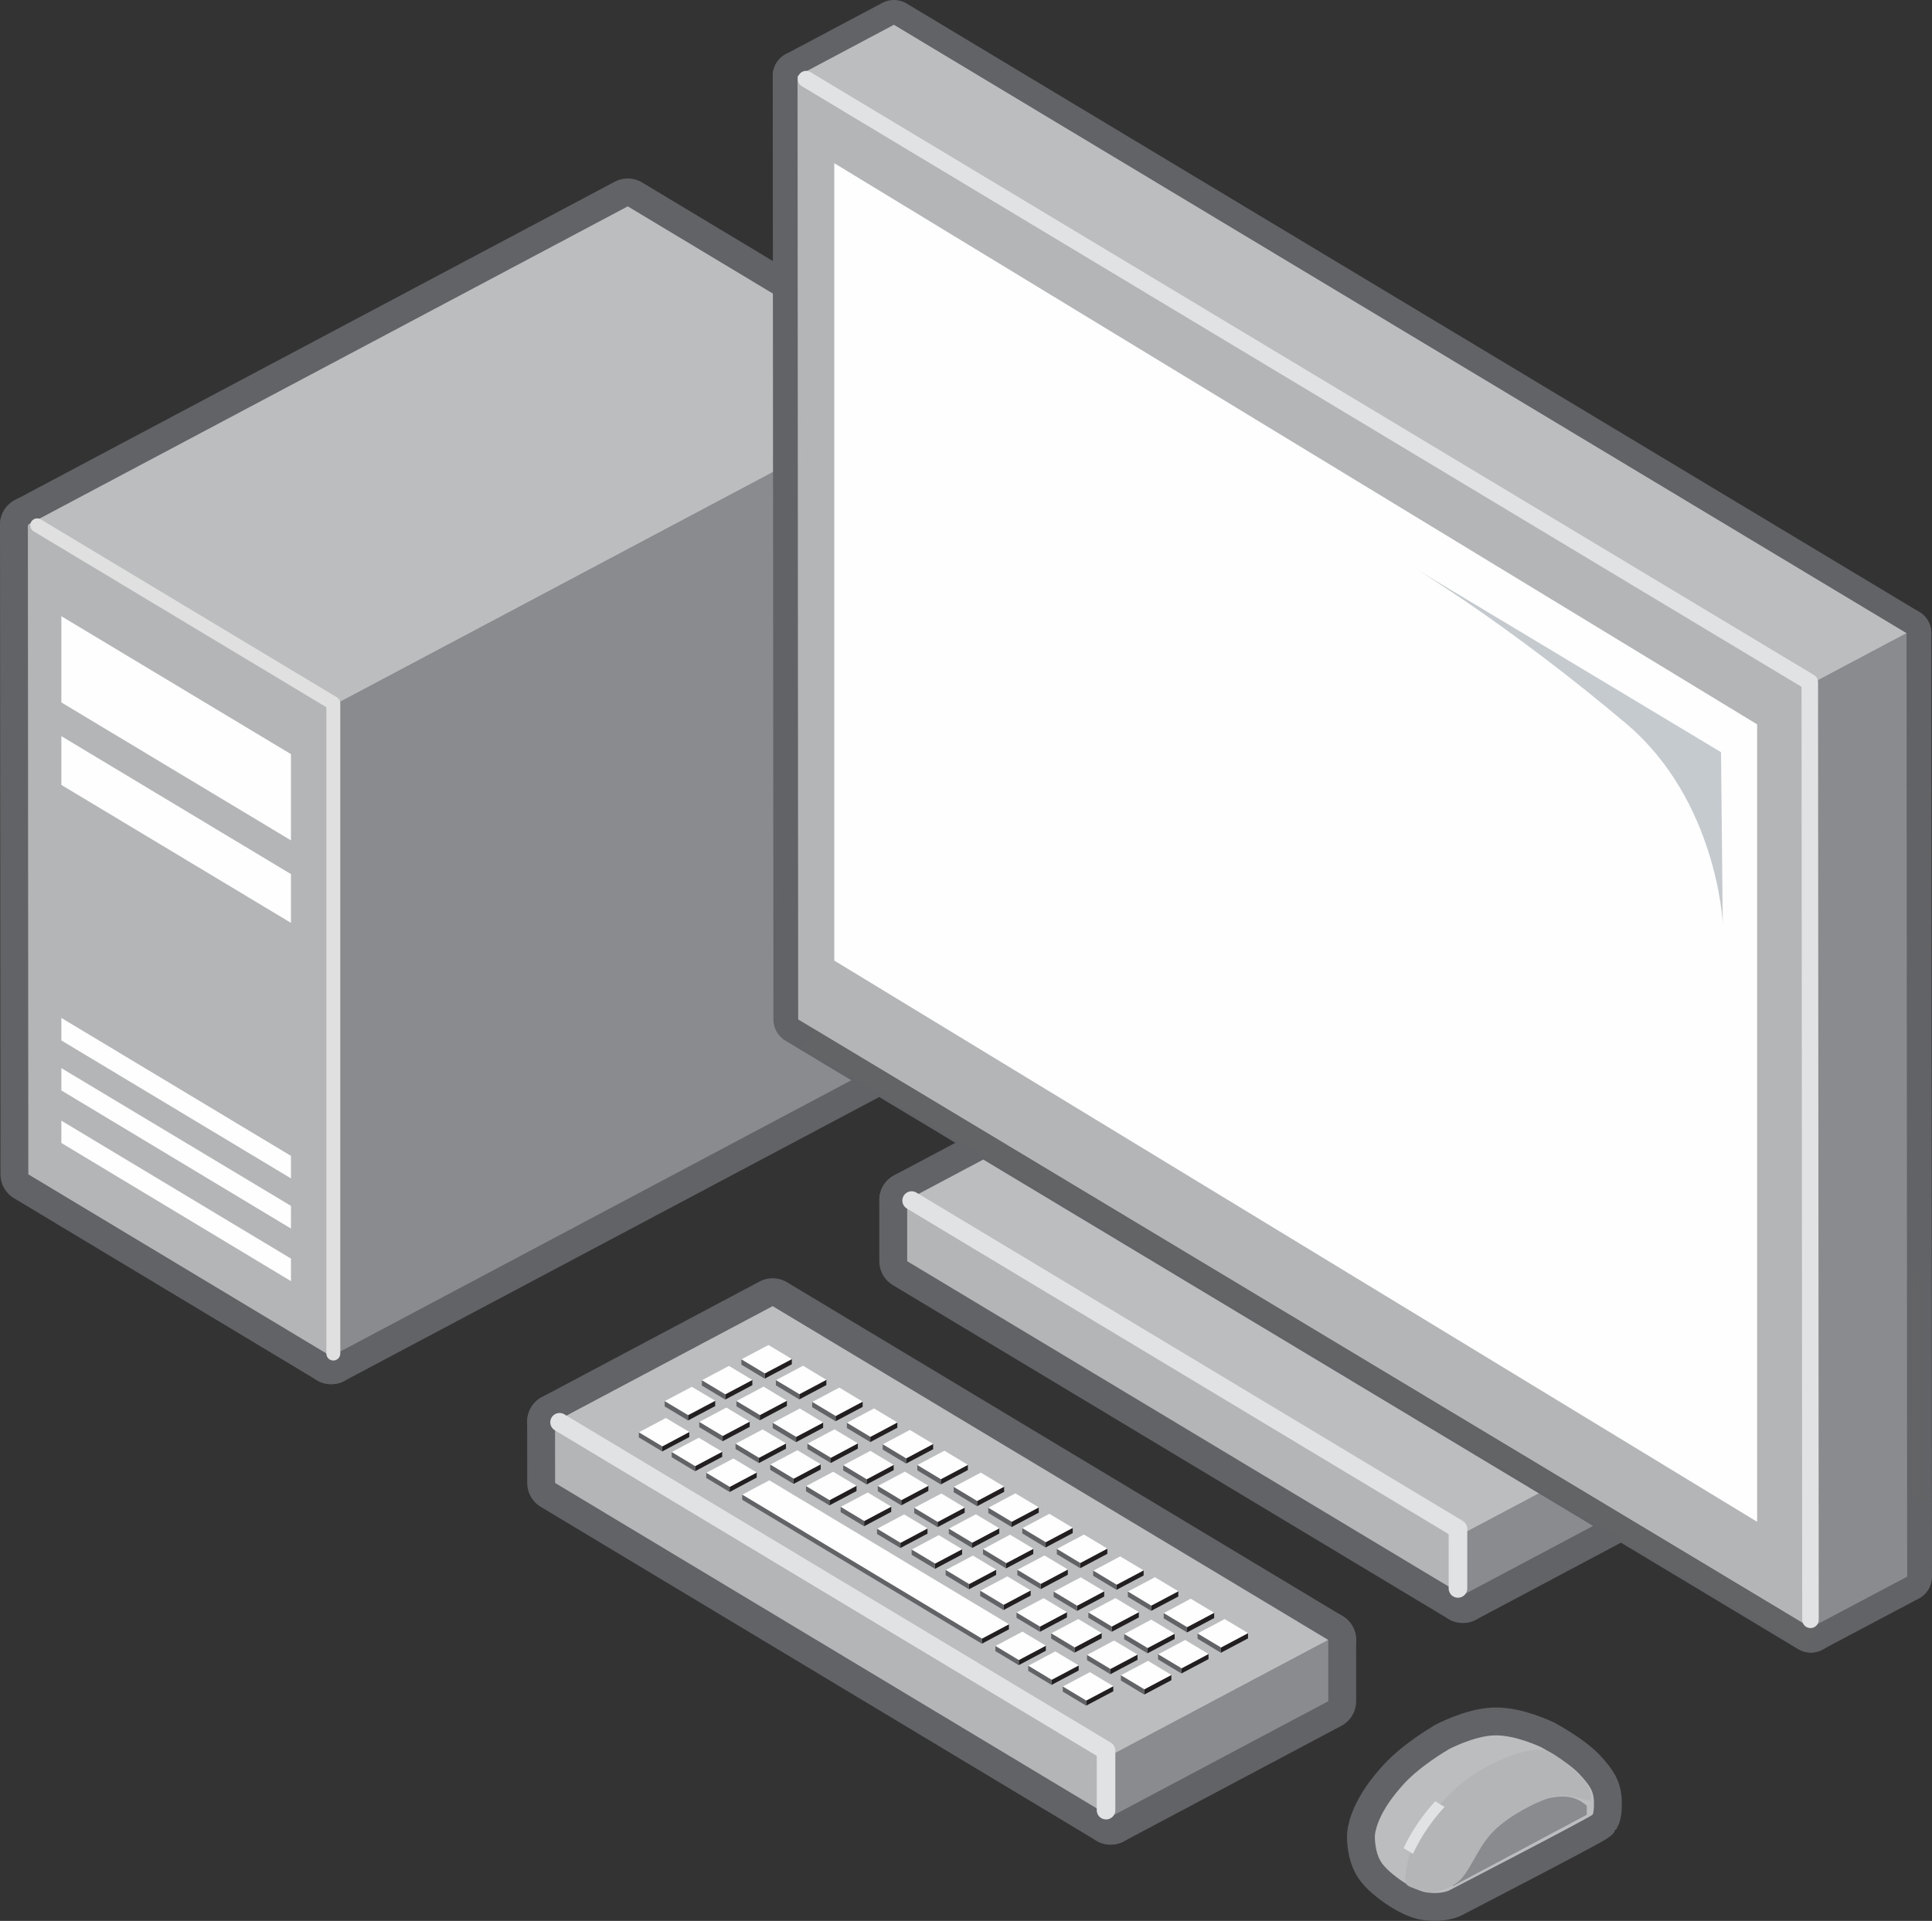 <svg xmlns="http://www.w3.org/2000/svg" xmlns:xlink="http://www.w3.org/1999/xlink" viewBox="0 0 103.97 103.382">
    <rect x="0" y="0" width="103.97" height="103.382" fill="#333333" stroke="none"/>
    <style>
        <![CDATA[.S{fill:#fefefe}.T{fill:#231f20}.U{fill:#626366}.V{fill:none}.W{stroke-linejoin:round}.X{stroke:#626366}.Y{fill:#898b8e}.Z{fill:#bbbdbf}.a{fill:#b3b5b7}.b{stroke-width:3}.c{stroke-linecap:round}.d{stroke:#e1e2e3}]]></style>
    <g transform="translate(1)">
        <g class="V W X b">
            <path d="M16.8 38.037L49.084 20.9l.025 34.96-32.284 17.136z"/>
            <path d="M.5 28.242l32.283-17.136 16.3 9.795L16.8 38.037z"/>
            <path d="M16.8 38.037l.024 34.96L.524 63.2.5 28.242z"/>
        </g>
        <path d="M16.8 38.038l32.283-17.136.025 34.958-32.284 17.137z" class="Y"/>
        <path d="M.5 28.243l32.283-17.137 16.3 9.795L16.8 38.037z" class="Z"/>
        <path d="M16.8 38.038l.024 34.96-16.3-9.795L.5 28.244z" class="a"/>
        <path d="M1.002 28.274l15.936 9.577v34.996" stroke="#dfe0df" stroke-width=".75" class="V W c"/>
        <path d="M14.658 45.228L2.302 37.804v-4.64l12.356 7.424zm0 4.44L2.302 42.244V39.62l12.356 7.424zm0 13.752L2.302 55.996v-1.212l12.356 7.425zm0 2.7L2.302 58.687v-1.2L14.658 64.9zm0 2.83L2.302 61.514v-1.2l12.356 7.424z"
              class="S"/>
        <g class="V W X b">
            <path d="M77.718 82.545l11.71-6.215.003 3.297-11.7 6.217z"/>
            <path d="M47.82 64.58l11.71-6.215 29.9 17.965-11.71 6.215z"/>
            <path d="M77.718 82.545l.002 3.3-29.9-17.967V64.58z"/>
        </g>
        <path d="M77.718 82.545l11.71-6.215.003 3.297-11.7 6.217z" class="Y"/>
        <path d="M47.82 64.58l11.71-6.215 29.9 17.965-11.71 6.215z" class="Z"/>
        <path d="M77.718 82.545l.002 3.3-29.9-17.967V64.58z" class="a"/>
        <g class="V W">
            <path d="M48.06 64.614l29.4 17.67v3.205" class="c d"/>
            <g stroke-width="2.668" class="X">
                <path d="M96.414 36.83l5.186-2.753.036 50.778L96.45 87.6z"/>
                <path d="M41.92 4.088l5.187-2.754L101.6 34.078l-5.186 2.753z"/>
                <path d="M96.414 36.83l.035 50.78-54.494-32.744-.036-50.778z"/>
            </g>
        </g>
        <path d="M96.412 36.83l5.187-2.753.036 50.778L96.45 87.6z" class="Y"/>
        <path d="M41.92 4.088l5.186-2.754L101.6 34.078l-5.188 2.753z" class="Z"/>
        <path d="M96.412 36.83l.037 50.78-54.495-32.744-.035-50.778z" class="a"/>
        <path d="M93.56 81.903L43.896 51.698V8.783L93.56 38.985z" class="S"/>
        <g transform="translate(28 3.383)">
            <path d="M47.134 27.198L63.617 37.1l.092 9.216s-.293-6.608-5.193-10.75c-6.256-5.286-11.382-8.368-11.382-8.368"
                  fill="#c4cace"/>
            <g class="V">
                <path d="M14.554 52.532l53.9 32.38" stroke="#636466" stroke-width="1.156"/>
                <path d="M14.378.875L68.393 33.33l.037 50.465" stroke-width=".889" class="W c d"/>
            </g>
            <g transform="translate(74 64)">
                <defs>
                    <filter id="A" filterUnits="userSpaceOnUse" x="-.369" y=".723" width="1.29" height="13.342">
                        <feColorMatrix values="1 0 0 0 0 0 1 0 0 0 0 0 1 0 0 0 0 0 1 0"/>
                    </filter>
                    <path id="B" d="M12.45 75.442l1.46-.773 1.256.753-1.457.776z"/>
                    <path id="C" d="M21.316 80.768l1.46-.773v.283l-1.46.773z"/>
                    <path id="D" d="M20.06 80.014l1.457-.775 1.258.755-1.46.774z"/>
                </defs>
                <mask maskUnits="userSpaceOnUse" x="-.369" y=".723" width="1.29" height="13.342" id="E">
                    <g filter="url(#A)">
                        <path d="M.276.723H.97v13.342H.276z" fill="#fff"/>
                    </g>
                </mask>
                <path d="M.276.723v13.342" mask="url(#E)" stroke="#636466" stroke-width="1.29" class="V"/>
            </g>
            <path d="M48.926 90.78s1.375-.734 2.5-.766 2.516.64 2.516.64 1.375.734 2.046 1.437.72.985.766 1.235.03.828-.047.953-7.75 4.094-7.75 4.094-.453.203-1.187.093-2-1-2.407-1.578-.375-1.468-.375-1.468.016-1.047 1.39-2.6c.906-1.094 2.547-2.03 2.547-2.03z"
                  class="V W X b"/>
            <path d="M48.926 90.78s1.375-.734 2.5-.766 2.516.64 2.516.64 1.377.734 2.046 1.437.72.985.766 1.235.03.828-.047.953-7.75 4.094-7.75 4.094-.453.203-1.187.093-2-1-2.407-1.578-.375-1.468-.375-1.468.016-1.047 1.39-2.6c.906-1.094 2.547-2.03 2.547-2.03"
                  class="Z"/>
            <path d="M49.127 98.07c.012-.1.89-2.55 3.768-4.107 2.884-1.518 3.548.12 3.5-.223l-.006.547-7.19 3.836"
                  class="Y"/>
            <path d="M46.832 96.506c.187-.75 1.266-2.39 1.992-3.14s1.36-1.242 2.46-1.804 2.438-.985 3.094-.657 1.57 1.15 1.945 1.64.28 1.008.28 1.008-1.382-.47-2.203-.188-2.133.938-2.976 1.758-1.172 1.9-1.758 2.578-1.71.774-1.71.774-1.148-.235-1.266-.446-.046-.773.14-1.523"
                  class="a"/>
            <path d="M48.738 93.864l-.504-.303c-.918.996-1.445 1.975-1.7 2.524l.506.302c.252-.548.78-1.53 1.697-2.523"
                  fill="#e1e2e3"/>
            <g class="V W X b">
                <path d="M30.77 91.095l11.71-6.215v3.297l-11.71 6.217z"/>
                <path d="M.87 73.13l11.71-6.217 29.9 17.966-11.71 6.215z"/>
                <path d="M30.77 91.095l.002 3.3-29.9-17.966L.87 73.13z"/>
            </g>
            <path d="M30.77 91.095l11.71-6.215v3.297l-11.71 6.217z" class="Y"/>
            <path d="M.87 73.13l11.71-6.217 29.9 17.966-11.71 6.215z" class="Z"/>
            <path d="M30.77 91.095l.002 3.3-29.9-17.966L.87 73.13z" class="a"/>
            <path d="M8.027 72.784l1.46-.773v.28l-1.46.775z" class="T"/>
            <path d="M6.77 72.028l1.457-.773L9.486 72l-1.46.774z" class="S"/>
            <path d="M8.027 72.784v.283L6.77 72.31v-.283z" class="U"/>
            <path d="M9.888 73.9l1.457-.773v.283l-1.457.773z" class="T"/>
            <path d="M8.63 73.147l1.46-.775 1.256.755-1.457.774z" class="S"/>
            <path d="M9.888 73.9v.283l-1.258-.756v-.28z" class="U"/>
            <path d="M11.84 75.075l1.457-.773v.283l-1.457.773z" class="T"/>
            <path d="M10.583 74.32l1.46-.773 1.256.755-1.457.774z" class="S"/>
            <path d="M11.84 75.075v.283l-1.258-.756v-.283z" class="U"/>
            <path d="M13.708 76.198l1.457-.775v.283l-1.457.773z" class="T"/>
            <use xlink:href="#B" class="S"/>
            <path d="M13.708 76.198v.28l-1.258-.754v-.283z" class="U"/>
            <path d="M15.636 77.356l1.457-.775v.283l-1.457.773z" class="T"/>
            <use xlink:href="#B" x="1.928" y="1.158" class="S"/>
            <path d="M15.636 77.356v.28l-1.258-.754V76.6z" class="U"/>
            <path d="M17.503 78.477l1.457-.773v.28l-1.457.775z" class="T"/>
            <path d="M16.24 77.717l1.457-.773 1.264.76-1.458.774z" class="S"/>
            <path d="M17.503 78.477v.283L16.24 78v-.283z" class="U"/>
            <path d="M19.456 79.65l1.457-.773v.28l-1.457.773z" class="T"/>
            <path d="M18.198 78.895l1.46-.773 1.255.755-1.456.774z" class="S"/>
            <path d="M19.456 79.65v.28l-1.258-.754v-.283z" class="U"/>
            <use xlink:href="#C" class="T"/>
            <use xlink:href="#D" class="S"/>
            <path d="M21.316 80.768v.283l-1.256-.756v-.28z" class="U"/>
            <path d="M23.146 81.87l1.46-.774v.283l-1.46.772z" class="T"/>
            <path d="M21.9 81.114l1.457-.775 1.258.755-1.46.775z" class="S"/>
            <path d="M23.146 81.87v.28l-1.256-.755v-.28z" class="U"/>
            <path d="M25.007 82.986l1.457-.773v.28l-1.457.775z" class="T"/>
            <path d="M23.75 82.23l1.46-.772 1.256.754-1.457.774z" class="S"/>
            <path d="M25.007 82.986v.283l-1.258-.756v-.283z" class="U"/>
            <path d="M26.96 84.16l1.457-.775v.283l-1.457.773z" class="T"/>
            <use xlink:href="#B" x="13.252" y="7.962" class="S"/>
            <path d="M26.96 84.16v.28l-1.258-.754v-.283z" class="U"/>
            <use xlink:href="#C" x="7.51" y="4.512" class="T"/>
            <path d="M27.57 84.525l1.458-.773 1.258.755-1.46.774z" class="S"/>
            <path d="M28.826 85.28v.283l-1.257-.756v-.283z" class="U"/>
            <use xlink:href="#C" x="9.438" y="5.672" class="T"/>
            <use xlink:href="#D" x="9.438" y="5.671" class="S"/>
            <path d="M30.754 86.44v.283l-1.256-.756v-.28z" class="U"/>
            <path d="M32.578 87.535l1.457-.773.002.283-1.46.773z" class="T"/>
            <path d="M31.32 86.78l1.46-.775 1.256.755-1.457.774z" class="S"/>
            <path d="M32.578 87.535v.283l-1.256-.756-.002-.28z" class="U"/>
            <path d="M10.027 71.66l1.46-.773v.28l-1.46.775z" class="T"/>
            <path d="M8.77 70.903l1.457-.773 1.258.755-1.46.774z" class="S"/>
            <path d="M10.027 71.66v.283l-1.256-.756v-.283z" class="U"/>
            <path d="M11.888 72.776l1.457-.773v.283l-1.457.773z" class="T"/>
            <path d="M10.63 72.022l1.46-.775 1.256.755-1.457.774z" class="S"/>
            <path d="M11.888 72.776v.283l-1.258-.756v-.28z" class="U"/>
            <path d="M13.84 73.95l1.457-.773v.283l-1.457.773z" class="T"/>
            <path d="M12.583 73.194l1.46-.773 1.256.755-1.457.774z" class="S"/>
            <path d="M13.84 73.95v.283l-1.258-.756v-.283z" class="U"/>
            <path d="M15.708 75.073l1.457-.775v.283l-1.457.773z" class="T"/>
            <use xlink:href="#B" x="2" y="-1.125" class="S"/>
            <path d="M15.708 75.073v.28L14.45 74.6v-.283z" class="U"/>
            <path d="M17.636 76.23l1.457-.775v.283l-1.457.773z" class="T"/>
            <use xlink:href="#B" x="3.928" y="0.033" class="S"/>
            <path d="M17.636 76.23v.28l-1.258-.754v-.283z" class="U"/>
            <path d="M19.503 77.352l1.457-.773v.28l-1.457.775z" class="T"/>
            <path d="M18.24 76.592l1.457-.773 1.264.76-1.458.774z" class="S"/>
            <path d="M19.503 77.352v.283l-1.264-.76v-.283z" class="U"/>
            <path d="M21.456 78.526l1.457-.773v.28l-1.457.773z" class="T"/>
            <path d="M20.198 77.77l1.46-.773 1.255.755-1.456.774z" class="S"/>
            <path d="M21.456 78.526v.28l-1.258-.754v-.283z" class="U"/>
            <use xlink:href="#C" x="2" y="-1.125" class="T"/>
            <use xlink:href="#D" x="2" y="-1.124" class="S"/>
            <path d="M23.316 79.643v.283l-1.256-.756v-.28z" class="U"/>
            <use xlink:href="#C" x="3.83" y="-0.025" class="T"/>
            <use xlink:href="#D" x="3.84" y="-0.024" class="S"/>
            <path d="M25.146 80.743v.283L23.9 80.27v-.28z" class="U"/>
            <path d="M27.007 81.86l1.457-.774v.283l-1.457.774z" class="T"/>
            <path d="M25.75 81.106l1.46-.773 1.256.753-1.457.775z" class="S"/>
            <path d="M27.007 81.86v.283l-1.258-.755v-.283z" class="U"/>
            <path d="M28.96 83.035l1.46-.775v.283l-1.46.773z" class="T"/>
            <path d="M27.702 82.28l1.458-.772 1.258.752-1.46.776z" class="S"/>
            <path d="M28.96 83.035v.28l-1.257-.754v-.283z" class="U"/>
            <use xlink:href="#C" x="9.51" y="3.388" class="T"/>
            <path d="M29.57 83.4l1.458-.773 1.257.755-1.46.774z" class="S"/>
            <path d="M30.826 84.156v.283l-1.256-.756V83.4z" class="U"/>
            <use xlink:href="#C" x="11.438" y="4.546" class="T"/>
            <use xlink:href="#D" x="11.438" y="4.546" class="S"/>
            <path d="M32.754 85.314v.283l-1.256-.756v-.28z" class="U"/>
            <path d="M34.578 86.4l1.457-.773.002.283-1.46.773z" class="T"/>
            <path d="M33.32 85.656l1.46-.775 1.256.755-1.457.774z" class="S"/>
            <path d="M34.578 86.4v.283l-1.256-.756-.002-.28z" class="U"/>
            <path d="M12.152 70.534l1.46-.773v.28l-1.46.775z" class="T"/>
            <path d="M10.896 69.778l1.457-.773 1.258.755-1.46.774z" class="S"/>
            <path d="M12.152 70.534v.283l-1.256-.756v-.283z" class="U"/>
            <path d="M14.013 71.65l1.457-.773v.283l-1.457.773z" class="T"/>
            <path d="M12.755 70.897l1.46-.775 1.256.755-1.457.774z" class="S"/>
            <path d="M14.013 71.65v.283l-1.258-.756v-.28z" class="U"/>
            <path d="M15.966 72.825l1.457-.773v.283l-1.457.773z" class="T"/>
            <path d="M14.708 72.07l1.46-.773 1.256.755-1.457.774z" class="S"/>
            <path d="M15.966 72.825v.283l-1.258-.756v-.283z" class="U"/>
            <path d="M17.833 73.948l1.457-.775v.283l-1.457.773z" class="T"/>
            <use xlink:href="#B" x="4.125" y="-2.25" class="S"/>
            <path d="M17.833 73.948v.28l-1.258-.754v-.283z" class="U"/>
            <path d="M19.76 75.106l1.457-.775v.283l-1.457.773z" class="T"/>
            <use xlink:href="#B" x="6.053" y="-1.092" class="S"/>
            <path d="M19.76 75.106v.28l-1.258-.754v-.283z" class="U"/>
            <path d="M21.628 76.227l1.457-.773v.28l-1.457.775z" class="T"/>
            <path d="M20.365 75.467l1.457-.773 1.264.76-1.458.774z" class="S"/>
            <path d="M21.628 76.227v.283l-1.264-.76v-.283z" class="U"/>
            <path d="M23.58 77.4l1.457-.773v.28l-1.457.773z" class="T"/>
            <path d="M22.323 76.645l1.46-.773 1.255.755-1.456.774z" class="S"/>
            <path d="M23.58 77.4v.28l-1.258-.754v-.283z" class="U"/>
            <use xlink:href="#C" x="4.124" y="-2.25" class="T"/>
            <use xlink:href="#D" x="4.125" y="-2.25" class="S"/>
            <path d="M25.44 78.518v.283l-1.256-.756v-.28z" class="U"/>
            <path d="M27.27 79.618l1.458-.773v.283l-1.458.773z" class="T"/>
            <path d="M26.015 78.864l1.457-.775 1.257.755-1.458.774z" class="S"/>
            <path d="M27.27 79.618v.283l-1.256-.756v-.28z" class="U"/>
            <path d="M29.13 80.737l1.46-.775v.283l-1.46.773z" class="T"/>
            <path d="M27.874 79.98l1.458-.773 1.258.753-1.46.776z" class="S"/>
            <path d="M29.13 80.737v.28l-1.257-.754v-.283z" class="U"/>
            <path d="M31.084 81.9l1.46-.774v.283l-1.46.772z" class="T"/>
            <path d="M29.828 81.155l1.457-.773 1.258.753-1.46.775z" class="S"/>
            <path d="M31.084 81.9v.28l-1.256-.755v-.28z" class="U"/>
            <use xlink:href="#C" x="11.634" y="2.262" class="T"/>
            <path d="M31.695 82.275l1.458-.772 1.257.754-1.46.774z" class="S"/>
            <path d="M32.95 83.03v.283l-1.256-.756v-.283z" class="U"/>
            <use xlink:href="#C" x="13.564" y="3.422" class="T"/>
            <use xlink:href="#D" x="13.563" y="3.421" class="S"/>
            <path d="M34.88 84.19v.283l-1.256-.756v-.28z" class="U"/>
            <path d="M36.703 85.285l1.457-.773.002.283-1.46.773z" class="T"/>
            <path d="M35.445 84.53l1.46-.775 1.256.755-1.457.774z" class="S"/>
            <path d="M36.703 85.285v.283l-1.256-.756-.002-.28z" class="U"/>
            <path d="M6.636 74.46l1.457-.775v.275l-1.457.773z" class="T"/>
            <path d="M5.378 73.705l1.457-.773 1.258.753-1.457.776z" class="S"/>
            <path d="M6.636 74.46v.273l-1.258-.755v-.274z" class="U"/>
            <path d="M8.404 75.524l1.46-.775v.275l-1.46.773z" class="T"/>
            <path d="M7.148 74.768l1.457-.773 1.258.753-1.46.776z" class="S"/>
            <path d="M8.404 75.524v.273l-1.257-.753v-.276z" class="U"/>
            <path d="M10.265 76.64l1.457-.773v.273l-1.457.775z" class="T"/>
            <path d="M9.007 75.885l1.46-.773 1.256.755-1.457.774z" class="S"/>
            <path d="M10.265 76.64v.275l-1.258-.755v-.276z" class="U"/>
            <path d="M25.823 85.96l1.458-.773v.273l-1.458.775z" class="T"/>
            <path d="M24.566 85.204l1.457-.773 1.258.755-1.457.774z" class="S"/>
            <path d="M25.823 85.96v.275l-1.257-.755v-.276z" class="U"/>
            <path d="M27.59 87.023l1.458-.773v.273l-1.458.775z" class="T"/>
            <path d="M26.335 86.267l1.457-.773 1.257.755-1.458.774z" class="S"/>
            <path d="M27.59 87.023v.275l-1.256-.755v-.276z" class="U"/>
            <path d="M29.45 88.14l1.46-.773v.275l-1.46.773z" class="T"/>
            <path d="M28.195 87.386l1.458-.775 1.258.755-1.46.774z" class="S"/>
            <path d="M29.45 88.14v.275l-1.257-.755v-.274z" class="U"/>
            <path d="M23.837 84.806l1.457-.773v.275l-1.457.773z" class="T"/>
            <path d="M10.943 77.06l1.457-.773 12.895 7.747-1.457.773z" class="S"/>
            <path d="M23.837 84.806v.275l-12.895-7.747v-.275z" class="U"/>
            <path d="M1.113 73.164l29.408 17.67v3.205" class="V W c d"/>
        </g>
    </g>
</svg>